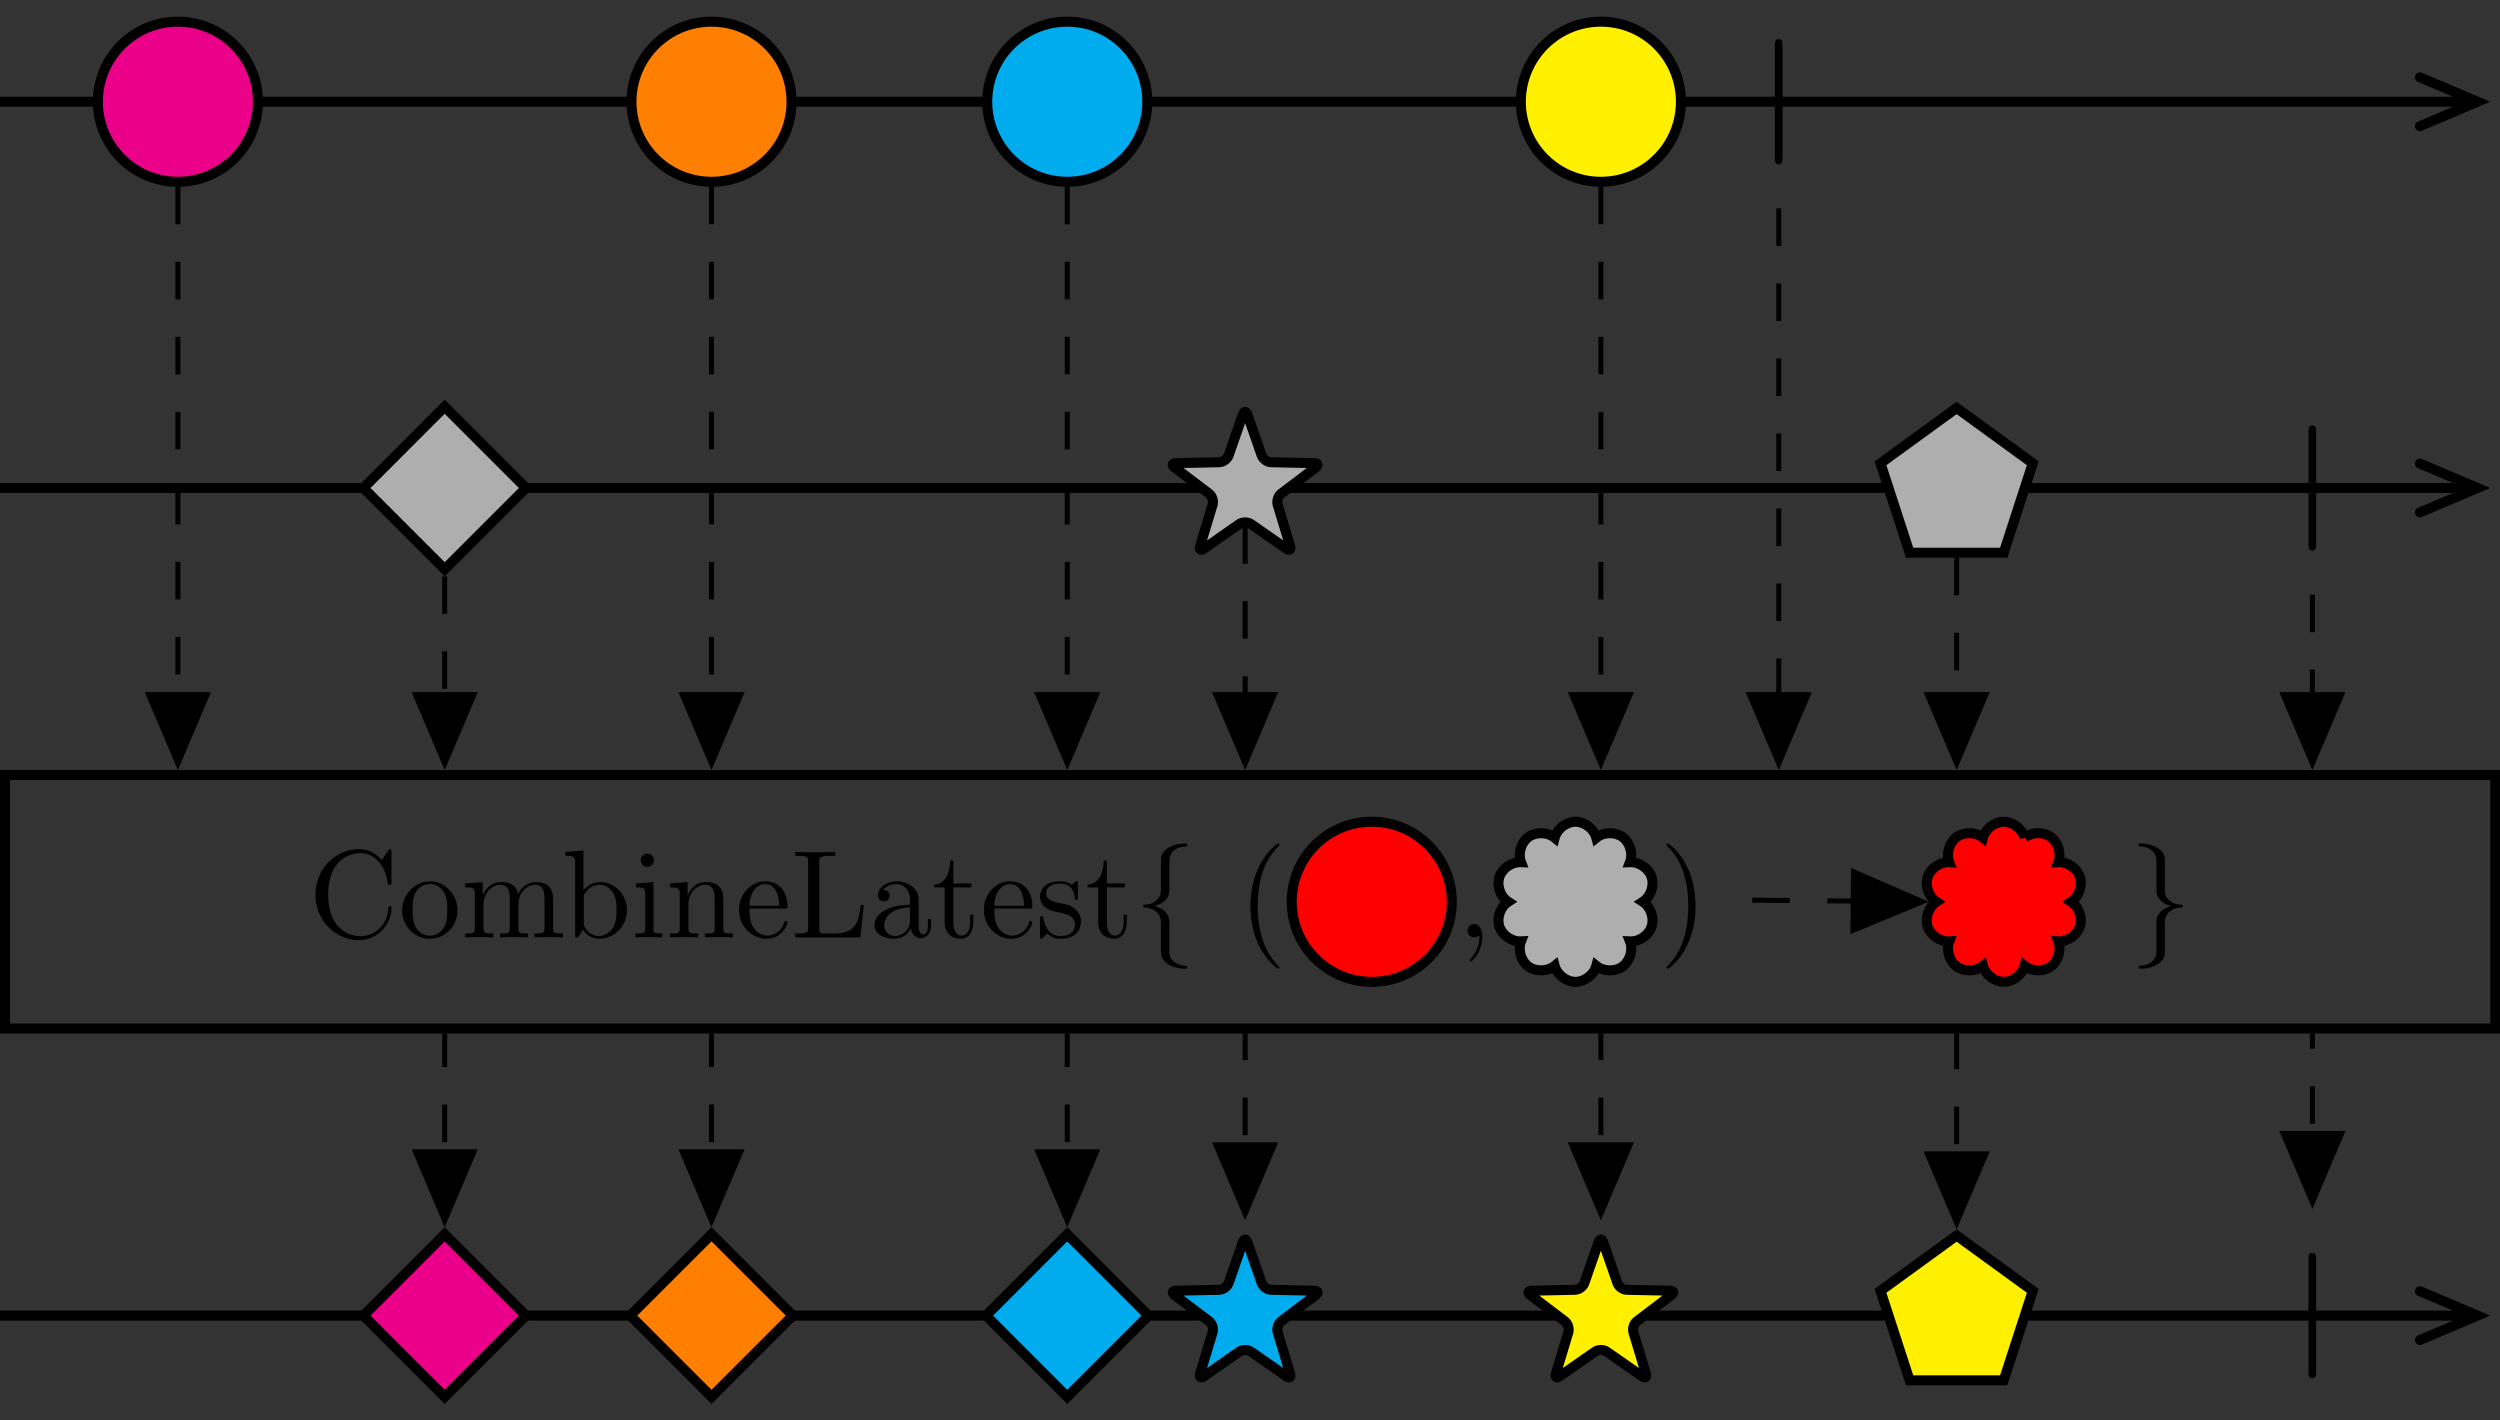 <?xml version="1.0" encoding="UTF-8" standalone="no"?>
<!-- Created with Inkscape (http://www.inkscape.org/) -->

<svg
   xmlns:dc="http://purl.org/dc/elements/1.1/"
   xmlns:cc="http://creativecommons.org/ns#"
   xmlns:rdf="http://www.w3.org/1999/02/22-rdf-syntax-ns#"
   xmlns:svg="http://www.w3.org/2000/svg"
   xmlns="http://www.w3.org/2000/svg"
   xmlns:xlink="http://www.w3.org/1999/xlink"
   xmlns:sodipodi="http://sodipodi.sourceforge.net/DTD/sodipodi-0.dtd"
   xmlns:inkscape="http://www.inkscape.org/namespaces/inkscape"
   width="150mm"
   height="85.227mm"
   viewBox="0 0 150 85.227"
   version="1.1"
   id="svg8"
   inkscape:version="0.92.1 r15371"
   sodipodi:docname="combinelatest.svg">
  <rect x="0" y="0" width="150" height="85.227" fill="#333333" stroke="none"/>
  <defs
     id="defs2">
    <g
       id="g7313">
      <symbol
         id="glyph0-0-9"
         overflow="visible">
        <path
           id="path7253"
           d=""
           style="stroke:none;" />
      </symbol>
      <symbol
         id="glyph0-1-8"
         overflow="visible">
        <path
           id="path7256"
           d="M 1.891 -7.031 C 1.891 -7.172 1.891 -7.484 1.594 -7.484 C 1.281 -7.484 1.281 -7.188 1.281 -7.031 L 1.281 2.047 C 1.281 2.188 1.281 2.5 1.578 2.5 C 1.891 2.5 1.891 2.203 1.891 2.047 Z M 1.891 -7.031 "
           style="stroke:none;" />
      </symbol>
      <symbol
         id="glyph1-0-5"
         overflow="visible">
        <path
           id="path7259"
           d=""
           style="stroke:none;" />
      </symbol>
      <symbol
         id="glyph1-1-4"
         overflow="visible">
        <path
           id="path7262"
           d="M 0.562 -3.406 C 0.562 -1.344 2.172 0.219 4.031 0.219 C 5.656 0.219 6.625 -1.172 6.625 -2.328 C 6.625 -2.422 6.625 -2.5 6.5 -2.5 C 6.391 -2.5 6.391 -2.438 6.375 -2.328 C 6.297 -0.906 5.234 -0.094 4.141 -0.094 C 3.531 -0.094 1.578 -0.422 1.578 -3.406 C 1.578 -6.375 3.531 -6.719 4.141 -6.719 C 5.219 -6.719 6.109 -5.812 6.312 -4.359 C 6.328 -4.219 6.328 -4.188 6.469 -4.188 C 6.625 -4.188 6.625 -4.219 6.625 -4.422 L 6.625 -6.781 C 6.625 -6.953 6.625 -7.031 6.516 -7.031 C 6.484 -7.031 6.438 -7.031 6.359 -6.906 L 5.859 -6.172 C 5.5 -6.531 4.984 -7.031 4.031 -7.031 C 2.156 -7.031 0.562 -5.438 0.562 -3.406 Z M 0.562 -3.406 "
           style="stroke:none;" />
      </symbol>
      <symbol
         id="glyph1-2-3"
         overflow="visible">
        <path
           id="path7265"
           d="M 4.688 -2.141 C 4.688 -3.406 3.703 -4.469 2.5 -4.469 C 1.25 -4.469 0.281 -3.375 0.281 -2.141 C 0.281 -0.844 1.312 0.109 2.484 0.109 C 3.688 0.109 4.688 -0.875 4.688 -2.141 Z M 2.5 -0.141 C 2.062 -0.141 1.625 -0.344 1.359 -0.812 C 1.109 -1.25 1.109 -1.859 1.109 -2.219 C 1.109 -2.609 1.109 -3.141 1.344 -3.578 C 1.609 -4.031 2.078 -4.25 2.484 -4.25 C 2.922 -4.25 3.344 -4.031 3.609 -3.594 C 3.875 -3.172 3.875 -2.594 3.875 -2.219 C 3.875 -1.859 3.875 -1.312 3.656 -0.875 C 3.422 -0.422 2.984 -0.141 2.5 -0.141 Z M 2.5 -0.141 "
           style="stroke:none;" />
      </symbol>
      <symbol
         id="glyph1-3-2"
         overflow="visible">
        <path
           id="path7268"
           d="M 1.094 -3.422 L 1.094 -0.75 C 1.094 -0.312 0.984 -0.312 0.312 -0.312 L 0.312 0 C 0.672 -0.016 1.172 -0.031 1.453 -0.031 C 1.703 -0.031 2.219 -0.016 2.562 0 L 2.562 -0.312 C 1.891 -0.312 1.781 -0.312 1.781 -0.75 L 1.781 -2.594 C 1.781 -3.625 2.5 -4.188 3.125 -4.188 C 3.766 -4.188 3.875 -3.656 3.875 -3.078 L 3.875 -0.75 C 3.875 -0.312 3.766 -0.312 3.094 -0.312 L 3.094 0 C 3.438 -0.016 3.953 -0.031 4.219 -0.031 C 4.469 -0.031 5 -0.016 5.328 0 L 5.328 -0.312 C 4.672 -0.312 4.562 -0.312 4.562 -0.75 L 4.562 -2.594 C 4.562 -3.625 5.266 -4.188 5.906 -4.188 C 6.531 -4.188 6.641 -3.656 6.641 -3.078 L 6.641 -0.75 C 6.641 -0.312 6.531 -0.312 5.859 -0.312 L 5.859 0 C 6.203 -0.016 6.719 -0.031 6.984 -0.031 C 7.25 -0.031 7.766 -0.016 8.109 0 L 8.109 -0.312 C 7.594 -0.312 7.344 -0.312 7.328 -0.609 L 7.328 -2.516 C 7.328 -3.375 7.328 -3.672 7.016 -4.031 C 6.875 -4.203 6.547 -4.406 5.969 -4.406 C 5.141 -4.406 4.688 -3.812 4.531 -3.422 C 4.391 -4.297 3.656 -4.406 3.203 -4.406 C 2.469 -4.406 2 -3.984 1.719 -3.359 L 1.719 -4.406 L 0.312 -4.297 L 0.312 -3.984 C 1.016 -3.984 1.094 -3.922 1.094 -3.422 Z M 1.094 -3.422 "
           style="stroke:none;" />
      </symbol>
      <symbol
         id="glyph1-4"
         overflow="visible">
        <path
           id="path7271"
           d="M 1.719 -3.766 L 1.719 -6.922 L 0.281 -6.812 L 0.281 -6.5 C 0.984 -6.5 1.062 -6.438 1.062 -5.938 L 1.062 0 L 1.312 0 C 1.312 -0.016 1.391 -0.156 1.672 -0.625 C 1.812 -0.391 2.234 0.109 2.969 0.109 C 4.156 0.109 5.188 -0.875 5.188 -2.156 C 5.188 -3.422 4.219 -4.406 3.078 -4.406 C 2.297 -4.406 1.875 -3.938 1.719 -3.766 Z M 1.75 -1.141 L 1.75 -3.188 C 1.75 -3.375 1.75 -3.391 1.859 -3.547 C 2.25 -4.109 2.797 -4.188 3.031 -4.188 C 3.484 -4.188 3.844 -3.922 4.078 -3.547 C 4.344 -3.141 4.359 -2.578 4.359 -2.156 C 4.359 -1.797 4.344 -1.203 4.062 -0.75 C 3.844 -0.438 3.469 -0.109 2.938 -0.109 C 2.484 -0.109 2.125 -0.344 1.891 -0.719 C 1.75 -0.922 1.75 -0.953 1.75 -1.141 Z M 1.75 -1.141 "
           style="stroke:none;" />
      </symbol>
      <symbol
         id="glyph1-5"
         overflow="visible">
        <path
           id="path7274"
           d="M 1.766 -4.406 L 0.375 -4.297 L 0.375 -3.984 C 1.016 -3.984 1.109 -3.922 1.109 -3.438 L 1.109 -0.75 C 1.109 -0.312 1 -0.312 0.328 -0.312 L 0.328 0 C 0.641 -0.016 1.188 -0.031 1.422 -0.031 C 1.781 -0.031 2.125 -0.016 2.469 0 L 2.469 -0.312 C 1.797 -0.312 1.766 -0.359 1.766 -0.75 Z M 1.797 -6.141 C 1.797 -6.453 1.562 -6.672 1.281 -6.672 C 0.969 -6.672 0.75 -6.406 0.75 -6.141 C 0.75 -5.875 0.969 -5.609 1.281 -5.609 C 1.562 -5.609 1.797 -5.828 1.797 -6.141 Z M 1.797 -6.141 "
           style="stroke:none;" />
      </symbol>
      <symbol
         id="glyph1-6"
         overflow="visible">
        <path
           id="path7277"
           d="M 1.094 -3.422 L 1.094 -0.75 C 1.094 -0.312 0.984 -0.312 0.312 -0.312 L 0.312 0 C 0.672 -0.016 1.172 -0.031 1.453 -0.031 C 1.703 -0.031 2.219 -0.016 2.562 0 L 2.562 -0.312 C 1.891 -0.312 1.781 -0.312 1.781 -0.75 L 1.781 -2.594 C 1.781 -3.625 2.5 -4.188 3.125 -4.188 C 3.766 -4.188 3.875 -3.656 3.875 -3.078 L 3.875 -0.75 C 3.875 -0.312 3.766 -0.312 3.094 -0.312 L 3.094 0 C 3.438 -0.016 3.953 -0.031 4.219 -0.031 C 4.469 -0.031 5 -0.016 5.328 0 L 5.328 -0.312 C 4.812 -0.312 4.562 -0.312 4.562 -0.609 L 4.562 -2.516 C 4.562 -3.375 4.562 -3.672 4.25 -4.031 C 4.109 -4.203 3.781 -4.406 3.203 -4.406 C 2.469 -4.406 2 -3.984 1.719 -3.359 L 1.719 -4.406 L 0.312 -4.297 L 0.312 -3.984 C 1.016 -3.984 1.094 -3.922 1.094 -3.422 Z M 1.094 -3.422 "
           style="stroke:none;" />
      </symbol>
      <symbol
         id="glyph1-7"
         overflow="visible">
        <path
           id="path7280"
           d="M 1.109 -2.516 C 1.172 -4 2.016 -4.25 2.359 -4.25 C 3.375 -4.25 3.484 -2.906 3.484 -2.516 Z M 1.109 -2.297 L 3.891 -2.297 C 4.109 -2.297 4.141 -2.297 4.141 -2.516 C 4.141 -3.5 3.594 -4.469 2.359 -4.469 C 1.203 -4.469 0.281 -3.438 0.281 -2.188 C 0.281 -0.859 1.328 0.109 2.469 0.109 C 3.688 0.109 4.141 -1 4.141 -1.188 C 4.141 -1.281 4.062 -1.312 4 -1.312 C 3.922 -1.312 3.891 -1.25 3.875 -1.172 C 3.531 -0.141 2.625 -0.141 2.531 -0.141 C 2.031 -0.141 1.641 -0.438 1.406 -0.812 C 1.109 -1.281 1.109 -1.938 1.109 -2.297 Z M 1.109 -2.297 "
           style="stroke:none;" />
      </symbol>
      <symbol
         id="glyph1-8"
         overflow="visible">
        <path
           id="path7283"
           d="M 5.797 -2.578 L 5.547 -2.578 C 5.438 -1.562 5.297 -0.312 3.547 -0.312 L 2.734 -0.312 C 2.266 -0.312 2.25 -0.375 2.25 -0.703 L 2.25 -6.016 C 2.25 -6.359 2.25 -6.5 3.188 -6.5 L 3.516 -6.5 L 3.516 -6.812 C 3.156 -6.781 2.25 -6.781 1.844 -6.781 C 1.453 -6.781 0.672 -6.781 0.328 -6.812 L 0.328 -6.5 L 0.562 -6.5 C 1.328 -6.5 1.359 -6.391 1.359 -6.031 L 1.359 -0.781 C 1.359 -0.422 1.328 -0.312 0.562 -0.312 L 0.328 -0.312 L 0.328 0 L 5.516 0 Z M 5.797 -2.578 "
           style="stroke:none;" />
      </symbol>
      <symbol
         id="glyph1-9"
         overflow="visible">
        <path
           id="path7286"
           d="M 3.312 -0.75 C 3.359 -0.359 3.625 0.062 4.094 0.062 C 4.312 0.062 4.922 -0.078 4.922 -0.891 L 4.922 -1.453 L 4.672 -1.453 L 4.672 -0.891 C 4.672 -0.312 4.422 -0.25 4.312 -0.25 C 3.984 -0.25 3.938 -0.703 3.938 -0.75 L 3.938 -2.734 C 3.938 -3.156 3.938 -3.547 3.578 -3.922 C 3.188 -4.312 2.688 -4.469 2.219 -4.469 C 1.391 -4.469 0.703 -4 0.703 -3.344 C 0.703 -3.047 0.906 -2.875 1.172 -2.875 C 1.453 -2.875 1.625 -3.078 1.625 -3.328 C 1.625 -3.453 1.578 -3.781 1.109 -3.781 C 1.391 -4.141 1.875 -4.25 2.188 -4.25 C 2.688 -4.25 3.25 -3.859 3.25 -2.969 L 3.25 -2.609 C 2.734 -2.578 2.047 -2.547 1.422 -2.25 C 0.672 -1.906 0.422 -1.391 0.422 -0.953 C 0.422 -0.141 1.391 0.109 2.016 0.109 C 2.672 0.109 3.125 -0.297 3.312 -0.75 Z M 3.25 -2.391 L 3.25 -1.391 C 3.25 -0.453 2.531 -0.109 2.078 -0.109 C 1.594 -0.109 1.188 -0.453 1.188 -0.953 C 1.188 -1.5 1.609 -2.328 3.25 -2.391 Z M 3.25 -2.391 "
           style="stroke:none;" />
      </symbol>
      <symbol
         id="glyph1-10"
         overflow="visible">
        <path
           id="path7289"
           d="M 1.719 -3.984 L 3.156 -3.984 L 3.156 -4.297 L 1.719 -4.297 L 1.719 -6.125 L 1.469 -6.125 C 1.469 -5.312 1.172 -4.25 0.188 -4.203 L 0.188 -3.984 L 1.031 -3.984 L 1.031 -1.234 C 1.031 -0.016 1.969 0.109 2.328 0.109 C 3.031 0.109 3.312 -0.594 3.312 -1.234 L 3.312 -1.797 L 3.062 -1.797 L 3.062 -1.25 C 3.062 -0.516 2.766 -0.141 2.391 -0.141 C 1.719 -0.141 1.719 -1.047 1.719 -1.219 Z M 1.719 -3.984 "
           style="stroke:none;" />
      </symbol>
      <symbol
         id="glyph1-11"
         overflow="visible">
        <path
           id="path7292"
           d="M 2.078 -1.938 C 2.297 -1.891 3.109 -1.734 3.109 -1.016 C 3.109 -0.516 2.766 -0.109 1.984 -0.109 C 1.141 -0.109 0.781 -0.672 0.594 -1.531 C 0.562 -1.656 0.562 -1.688 0.453 -1.688 C 0.328 -1.688 0.328 -1.625 0.328 -1.453 L 0.328 -0.125 C 0.328 0.047 0.328 0.109 0.438 0.109 C 0.484 0.109 0.5 0.094 0.688 -0.094 C 0.703 -0.109 0.703 -0.125 0.891 -0.312 C 1.328 0.094 1.781 0.109 1.984 0.109 C 3.125 0.109 3.594 -0.562 3.594 -1.281 C 3.594 -1.797 3.297 -2.109 3.172 -2.219 C 2.844 -2.547 2.453 -2.625 2.031 -2.703 C 1.469 -2.812 0.812 -2.938 0.812 -3.516 C 0.812 -3.875 1.062 -4.281 1.922 -4.281 C 3.016 -4.281 3.078 -3.375 3.094 -3.078 C 3.094 -2.984 3.188 -2.984 3.203 -2.984 C 3.344 -2.984 3.344 -3.031 3.344 -3.219 L 3.344 -4.234 C 3.344 -4.391 3.344 -4.469 3.234 -4.469 C 3.188 -4.469 3.156 -4.469 3.031 -4.344 C 3 -4.312 2.906 -4.219 2.859 -4.188 C 2.484 -4.469 2.078 -4.469 1.922 -4.469 C 0.703 -4.469 0.328 -3.797 0.328 -3.234 C 0.328 -2.891 0.484 -2.609 0.75 -2.391 C 1.078 -2.141 1.359 -2.078 2.078 -1.938 Z M 2.078 -1.938 "
           style="stroke:none;" />
      </symbol>
      <symbol
         id="glyph1-12"
         overflow="visible">
        <path
           id="path7295"
           d="M 3.297 2.391 C 3.297 2.359 3.297 2.344 3.125 2.172 C 1.891 0.922 1.562 -0.969 1.562 -2.5 C 1.562 -4.234 1.938 -5.969 3.172 -7.203 C 3.297 -7.328 3.297 -7.344 3.297 -7.375 C 3.297 -7.453 3.266 -7.484 3.203 -7.484 C 3.094 -7.484 2.203 -6.797 1.609 -5.531 C 1.109 -4.438 0.984 -3.328 0.984 -2.5 C 0.984 -1.719 1.094 -0.516 1.641 0.625 C 2.25 1.844 3.094 2.5 3.203 2.5 C 3.266 2.5 3.297 2.469 3.297 2.391 Z M 3.297 2.391 "
           style="stroke:none;" />
      </symbol>
      <symbol
         id="glyph1-13"
         overflow="visible">
        <path
           id="path7298"
           d="M 2.031 -0.016 C 2.031 -0.641 1.781 -1.062 1.391 -1.062 C 1.031 -1.062 0.859 -0.781 0.859 -0.531 C 0.859 -0.266 1.031 0 1.391 0 C 1.547 0 1.672 -0.062 1.766 -0.141 L 1.781 -0.156 C 1.797 -0.156 1.797 -0.156 1.797 -0.016 C 1.797 0.625 1.531 1.234 1.094 1.703 C 1.031 1.766 1.016 1.781 1.016 1.812 C 1.016 1.891 1.062 1.922 1.109 1.922 C 1.234 1.922 2.031 1.141 2.031 -0.016 Z M 2.031 -0.016 "
           style="stroke:none;" />
      </symbol>
      <symbol
         id="glyph1-14"
         overflow="visible">
        <path
           id="path7301"
           d="M 2.875 -2.5 C 2.875 -3.266 2.766 -4.469 2.219 -5.609 C 1.625 -6.828 0.766 -7.484 0.672 -7.484 C 0.609 -7.484 0.562 -7.438 0.562 -7.375 C 0.562 -7.344 0.562 -7.328 0.75 -7.141 C 1.734 -6.156 2.297 -4.578 2.297 -2.5 C 2.297 -0.781 1.938 0.969 0.703 2.219 C 0.562 2.344 0.562 2.359 0.562 2.391 C 0.562 2.453 0.609 2.5 0.672 2.5 C 0.766 2.5 1.672 1.812 2.25 0.547 C 2.766 -0.547 2.875 -1.656 2.875 -2.5 Z M 2.875 -2.5 "
           style="stroke:none;" />
      </symbol>
      <symbol
         id="glyph2-0"
         overflow="visible">
        <path
           id="path7304"
           d=""
           style="stroke:none;" />
      </symbol>
      <symbol
         id="glyph2-1"
         overflow="visible">
        <path
           id="path7307"
           d="M 2.828 -6.156 C 2.828 -6.547 3.078 -7.188 4.172 -7.25 C 4.219 -7.266 4.25 -7.312 4.25 -7.359 C 4.25 -7.484 4.172 -7.484 4.062 -7.484 C 3.078 -7.484 2.156 -6.969 2.156 -6.234 L 2.156 -3.953 C 2.156 -3.562 2.156 -3.25 1.75 -2.922 C 1.406 -2.625 1.031 -2.609 0.812 -2.609 C 0.75 -2.594 0.719 -2.547 0.719 -2.5 C 0.719 -2.391 0.781 -2.391 0.875 -2.375 C 1.531 -2.344 2.016 -1.984 2.125 -1.5 C 2.156 -1.391 2.156 -1.359 2.156 -1 L 2.156 0.969 C 2.156 1.391 2.156 1.703 2.625 2.078 C 3.016 2.375 3.672 2.5 4.062 2.5 C 4.172 2.5 4.25 2.5 4.25 2.375 C 4.25 2.281 4.203 2.281 4.094 2.266 C 3.469 2.234 2.984 1.906 2.844 1.406 C 2.828 1.312 2.828 1.297 2.828 0.938 L 2.828 -1.156 C 2.828 -1.609 2.734 -1.781 2.422 -2.109 C 2.219 -2.312 1.922 -2.406 1.641 -2.5 C 2.469 -2.719 2.828 -3.188 2.828 -3.766 Z M 2.828 -6.156 "
           style="stroke:none;" />
      </symbol>
      <symbol
         id="glyph2-2"
         overflow="visible">
        <path
           id="path7310"
           d="M 2.156 1.172 C 2.156 1.562 1.891 2.203 0.812 2.266 C 0.75 2.281 0.719 2.328 0.719 2.375 C 0.719 2.5 0.828 2.5 0.922 2.5 C 1.891 2.5 2.812 2 2.828 1.25 L 2.828 -1.031 C 2.828 -1.422 2.828 -1.734 3.219 -2.062 C 3.562 -2.359 3.953 -2.375 4.172 -2.375 C 4.219 -2.391 4.25 -2.438 4.25 -2.5 C 4.25 -2.594 4.203 -2.594 4.094 -2.609 C 3.438 -2.641 2.953 -3 2.844 -3.484 C 2.828 -3.594 2.828 -3.625 2.828 -3.984 L 2.828 -5.953 C 2.828 -6.375 2.828 -6.688 2.344 -7.062 C 1.938 -7.375 1.25 -7.484 0.922 -7.484 C 0.828 -7.484 0.719 -7.484 0.719 -7.359 C 0.719 -7.266 0.781 -7.266 0.875 -7.25 C 1.5 -7.219 2 -6.891 2.125 -6.391 C 2.156 -6.297 2.156 -6.281 2.156 -5.922 L 2.156 -3.828 C 2.156 -3.375 2.234 -3.203 2.547 -2.875 C 2.766 -2.672 3.047 -2.578 3.328 -2.5 C 2.516 -2.266 2.156 -1.797 2.156 -1.219 Z M 2.156 1.172 "
           style="stroke:none;" />
      </symbol>
    </g>
    <clipPath
       id="clip1-1">
      <path
         id="path7315"
         d="M 185 0 L 206.262 0 L 206.262 25 L 185 25 Z M 185 0 " />
    </clipPath>
    <clipPath
       id="clip2-5">
      <path
         id="path7318"
         d="M 185 29 L 206.262 29 L 206.262 56 L 185 56 Z M 185 29 " />
    </clipPath>
    <clipPath
       id="clip3-3">
      <path
         id="path7321"
         d="M 185 95 L 206.262 95 L 206.262 119.965 L 185 119.965 Z M 185 95 " />
    </clipPath>
    <clipPath
       id="clip4-1">
      <path
         id="path7324"
         d="M 21 90 L 57 90 L 57 119.965 L 21 119.965 Z M 21 90 " />
    </clipPath>
    <clipPath
       id="clip5-9">
      <path
         id="path7327"
         d="M 42 90 L 79 90 L 79 119.965 L 42 119.965 Z M 42 90 " />
    </clipPath>
    <clipPath
       id="clip6-2">
      <path
         id="path7330"
         d="M 71 90 L 107 90 L 107 119.965 L 71 119.965 Z M 71 90 " />
    </clipPath>
    <clipPath
       id="clip7">
      <path
         id="path7333"
         d="M 85 91 L 120 91 L 120 119.965 L 85 119.965 Z M 85 91 " />
    </clipPath>
    <clipPath
       id="clip8">
      <path
         id="path7336"
         d="M 114 91 L 149 91 L 149 119.965 L 114 119.965 Z M 114 91 " />
    </clipPath>
    <clipPath
       id="clip9">
      <path
         id="path7339"
         d="M 142 90 L 177 90 L 177 119.965 L 142 119.965 Z M 142 90 " />
    </clipPath>
  </defs>
  <sodipodi:namedview
     id="base"
     pagecolor="#ffffff"
     bordercolor="#666666"
     borderopacity="1.0"
     inkscape:pageopacity="0.0"
     inkscape:pageshadow="2"
     inkscape:zoom="2.9435284"
     inkscape:cx="307.20093"
     inkscape:cy="127.54848"
     inkscape:document-units="mm"
     inkscape:current-layer="layer1"
     showgrid="false"
     fit-margin-top="1"
     fit-margin-left="0"
     fit-margin-right="0"
     fit-margin-bottom="1"
     inkscape:window-width="3000"
     inkscape:window-height="1875"
     inkscape:window-x="-13"
     inkscape:window-y="-13"
     inkscape:window-maximized="1" />
  <g
     inkscape:label="Layer 1"
     inkscape:groupmode="layer"
     id="layer1"
     transform="translate(-537.369,-322.465)">
    <g
       id="surface672204"
       transform="matrix(0.753,0,0,0.753,534.569,319.818)">
      <path
         id="path7344"
         transform="matrix(1,0,0,-1,3.719,11.622)"
         d="M -2.5e-4,9.0625e-4 H 197.16"
         style="fill:none;stroke:#000000;stroke-width:0.797;stroke-linecap:butt;stroke-linejoin:miter;stroke-miterlimit:10;stroke-opacity:1"
         inkscape:connector-curvature="0" />
      <g
         id="g7348"
         clip-path="url(#clip1-1)"
         style="clip-rule:nonzero">
        <path
           id="path7346"
           transform="matrix(1,0,0,-1,200.877,11.622)"
           d="M -4.334,1.946 0.248,9.0625e-4 -4.334,-1.948"
           style="fill:none;stroke:#000000;stroke-width:0.797;stroke-linecap:round;stroke-linejoin:miter;stroke-miterlimit:10;stroke-opacity:1"
           inkscape:connector-curvature="0" />
      </g>
      <path
         id="path7350"
         transform="matrix(1,0,0,-1,3.719,11.622)"
         d="m 20.551,9.0625e-4 c 0,3.523 -2.855,6.379 -6.379,6.379 -3.52,0 -6.375,-2.855 -6.375,-6.379 0,-3.523 2.855,-6.379 6.375,-6.379 3.523,0 6.379,2.855 6.379,6.379 z m 0,0"
         style="fill:#eb008a;fill-opacity:1;fill-rule:nonzero;stroke:#000000;stroke-width:0.797;stroke-linecap:butt;stroke-linejoin:miter;stroke-miterlimit:10;stroke-opacity:1"
         inkscape:connector-curvature="0" />
      <path
         id="path7352"
         transform="matrix(1,0,0,-1,3.719,11.622)"
         d="m 63.07,9.0625e-4 c 0,3.523 -2.855,6.379 -6.375,6.379 -3.523,0 -6.379,-2.855 -6.379,-6.379 0,-3.523 2.855,-6.379 6.379,-6.379 3.52,0 6.375,2.855 6.375,6.379 z m 0,0"
         style="fill:#ff7f00;fill-opacity:1;fill-rule:nonzero;stroke:#000000;stroke-width:0.797;stroke-linecap:butt;stroke-linejoin:miter;stroke-miterlimit:10;stroke-opacity:1"
         inkscape:connector-curvature="0" />
      <path
         id="path7354"
         transform="matrix(1,0,0,-1,3.719,11.622)"
         d="m 91.418,9.0625e-4 c 0,3.523 -2.855,6.379 -6.379,6.379 -3.52,0 -6.375,-2.855 -6.375,-6.379 0,-3.523 2.855,-6.379 6.375,-6.379 3.523,0 6.379,2.855 6.379,6.379 z m 0,0"
         style="fill:#00abee;fill-opacity:1;fill-rule:nonzero;stroke:#000000;stroke-width:0.797;stroke-linecap:butt;stroke-linejoin:miter;stroke-miterlimit:10;stroke-opacity:1"
         inkscape:connector-curvature="0" />
      <path
         id="path7356"
         transform="matrix(1,0,0,-1,3.719,11.622)"
         d="m 133.937,9.0625e-4 c 0,3.523 -2.855,6.379 -6.375,6.379 -3.523,0 -6.379,-2.855 -6.379,-6.379 0,-3.523 2.855,-6.379 6.379,-6.379 3.52,0 6.375,2.855 6.375,6.379 z m 0,0"
         style="fill:#fff000;fill-opacity:1;fill-rule:nonzero;stroke:#000000;stroke-width:0.797;stroke-linecap:butt;stroke-linejoin:miter;stroke-miterlimit:10;stroke-opacity:1"
         inkscape:connector-curvature="0" />
      <g
         id="g7360"
         style="fill:#000000;fill-opacity:1">
        <use
           id="use7358"
           y="14.113"
           x="143.86"
           xlink:href="#glyph0-1-8"
           width="100%"
           height="100%" />
      </g>
      <path
         id="path7362"
         transform="matrix(1,0,0,-1,3.719,42.399)"
         d="M -2.5e-4,5.625e-4 H 197.16"
         style="fill:none;stroke:#000000;stroke-width:0.797;stroke-linecap:butt;stroke-linejoin:miter;stroke-miterlimit:10;stroke-opacity:1"
         inkscape:connector-curvature="0" />
      <g
         id="g7366"
         clip-path="url(#clip2-5)"
         style="clip-rule:nonzero">
        <path
           id="path7364"
           transform="matrix(1,0,0,-1,200.877,42.399)"
           d="M -4.334,1.946 0.248,5.625e-4 -4.334,-1.945"
           style="fill:none;stroke:#000000;stroke-width:0.797;stroke-linecap:round;stroke-linejoin:miter;stroke-miterlimit:10;stroke-opacity:1"
           inkscape:connector-curvature="0" />
      </g>
      <path
         id="path7368"
         transform="matrix(1,0,0,-1,3.719,42.399)"
         d="M 41.91,5.625e-4 35.433,6.477 28.957,5.625e-4 35.433,-6.476 Z m 0,0"
         style="fill:#aeaeae;fill-opacity:1;fill-rule:nonzero;stroke:#000000;stroke-width:0.797;stroke-linecap:butt;stroke-linejoin:miter;stroke-miterlimit:10;stroke-opacity:1"
         inkscape:connector-curvature="0" />
      <path
         id="path7370"
         transform="matrix(1,0,0,-1,3.719,42.399)"
         d="m 99.027,5.84 -1.125,-3.238 C 97.797,2.305 97.461,2.059 97.148,2.051 L 93.715,1.981 c -0.312,-0.004 -0.363,-0.164 -0.113,-0.355 l 2.73,-2.07 c 0.254,-0.191 0.383,-0.586 0.289,-0.887 l -0.992,-3.285 c -0.09,-0.301 0.047,-0.398 0.305,-0.219 l 2.812,1.961 c 0.258,0.176 0.676,0.176 0.934,0 l 2.816,-1.961 c 0.258,-0.18 0.395,-0.082 0.301,0.219 l -0.992,3.285 c -0.09,0.301 0.039,0.695 0.289,0.887 l 2.734,2.07 c 0.25,0.191 0.199,0.352 -0.113,0.355 L 101.281,2.051 c -0.312,0.008 -0.652,0.254 -0.754,0.551 l -1.125,3.238 c -0.105,0.297 -0.273,0.297 -0.375,0 z m 0,0"
         style="fill:#aeaeae;fill-opacity:1;fill-rule:nonzero;stroke:#000000;stroke-width:0.797;stroke-linecap:butt;stroke-linejoin:miter;stroke-miterlimit:10;stroke-opacity:1"
         inkscape:connector-curvature="0" />
      <path
         id="path7372"
         transform="matrix(1,0,0,-1,3.719,42.399)"
         d="m 155.906,6.379 -6.066,-4.41 2.32,-7.129 h 7.496 l 2.316,7.129 z m 0,0"
         style="fill:#aeaeae;fill-opacity:1;fill-rule:nonzero;stroke:#000000;stroke-width:0.797;stroke-linecap:butt;stroke-linejoin:miter;stroke-miterlimit:10;stroke-opacity:1"
         inkscape:connector-curvature="0" />
      <g
         id="g7376"
         style="fill:#000000;fill-opacity:1">
        <use
           id="use7374"
           y="44.89"
           x="186.38"
           xlink:href="#glyph0-1-8"
           width="100%"
           height="100%" />
      </g>
      <path
         id="path7378"
         transform="matrix(1,0,0,-1,3.719,75.371)"
         d="M 0.398,-10.098 H 198.828 V 10.098 H 0.398 Z m 0,0"
         style="fill:none;stroke:#000000;stroke-width:0.797;stroke-linecap:butt;stroke-linejoin:miter;stroke-miterlimit:10;stroke-opacity:1"
         inkscape:connector-curvature="0" />
      <g
         id="g7386"
         style="fill:#000000;fill-opacity:1">
        <use
           id="use7380"
           y="78.207"
           x="28.288"
           xlink:href="#glyph1-1-4"
           width="100%"
           height="100%" />
        <use
           id="use7382"
           y="78.207"
           x="35.483"
           xlink:href="#glyph1-2-3"
           width="100%"
           height="100%" />
        <use
           id="use7384"
           y="78.207"
           x="40.464"
           xlink:href="#glyph1-3-2"
           width="100%"
           height="100%" />
      </g>
      <g
         id="g7408"
         style="fill:#000000;fill-opacity:1">
        <use
           id="use7388"
           y="78.207"
           x="48.487"
           xlink:href="#glyph1-4"
           width="100%"
           height="100%" />
        <use
           id="use7390"
           y="78.207"
           x="54.022"
           xlink:href="#glyph1-5"
           width="100%"
           height="100%" />
        <use
           id="use7392"
           y="78.207"
           x="56.79"
           xlink:href="#glyph1-6"
           width="100%"
           height="100%" />
        <use
           id="use7394"
           y="78.207"
           x="62.325"
           xlink:href="#glyph1-7"
           width="100%"
           height="100%" />
        <use
           id="use7396"
           y="78.207"
           x="66.753"
           xlink:href="#glyph1-8"
           width="100%"
           height="100%" />
        <use
           id="use7398"
           y="78.207"
           x="72.979"
           xlink:href="#glyph1-9"
           width="100%"
           height="100%" />
        <use
           id="use7400"
           y="78.207"
           x="77.961"
           xlink:href="#glyph1-10"
           width="100%"
           height="100%" />
        <use
           id="use7402"
           y="78.207"
           x="81.835"
           xlink:href="#glyph1-7"
           width="100%"
           height="100%" />
        <use
           id="use7404"
           y="78.207"
           x="86.262"
           xlink:href="#glyph1-11"
           width="100%"
           height="100%" />
        <use
           id="use7406"
           y="78.207"
           x="90.192"
           xlink:href="#glyph1-10"
           width="100%"
           height="100%" />
      </g>
      <g
         id="g7412"
         style="fill:#000000;fill-opacity:1">
        <use
           id="use7410"
           y="78.207"
           x="94.069"
           xlink:href="#glyph2-1"
           width="100%"
           height="100%" />
      </g>
      <g
         id="g7416"
         style="fill:#000000;fill-opacity:1">
        <use
           id="use7414"
           y="78.207"
           x="102.371"
           xlink:href="#glyph1-12"
           width="100%"
           height="100%" />
      </g>
      <path
         id="path7418"
         transform="matrix(1,0,0,-1,106.246,75.372)"
         d="M 13.156,9.0625e-4 C 13.156,3.524 10.301,6.38 6.777,6.38 3.254,6.38 0.399,3.524 0.399,9.0625e-4 0.399,-3.523 3.254,-6.378 6.777,-6.378 c 3.523,0 6.379,2.855 6.379,6.379 z m 0,0"
         style="fill:#ff0000;fill-opacity:1;fill-rule:nonzero;stroke:#000000;stroke-width:0.797;stroke-linecap:butt;stroke-linejoin:miter;stroke-miterlimit:10;stroke-opacity:1"
         inkscape:connector-curvature="0" />
      <g
         id="g7422"
         style="fill:#000000;fill-opacity:1">
        <use
           id="use7420"
           y="78.207"
           x="119.799"
           xlink:href="#glyph1-13"
           width="100%"
           height="100%" />
      </g>
      <path
         id="path7424"
         transform="matrix(1,0,0,-1,123.274,75.372)"
         d="M 7.64,5.106 C 7.453,5.809 6.71,6.38 5.98,6.38 5.253,6.38 4.511,5.809 4.324,5.106 3.757,5.563 2.82,5.587 2.234,5.161 1.644,4.731 1.378,3.837 1.64,3.157 0.913,3.192 0.14,2.665 -0.083,1.974 -0.309,1.278 0.003,0.395 0.613,9.0625e-4 0.003,-0.394 -0.309,-1.276 -0.083,-1.972 0.14,-2.663 0.913,-3.194 1.64,-3.155 1.378,-3.835 1.644,-4.73 2.234,-5.159 2.82,-5.585 3.757,-5.562 4.324,-5.105 4.511,-5.808 5.253,-6.378 5.98,-6.378 c 0.73,0 1.473,0.57 1.66,1.273 0.566,-0.457 1.5,-0.48 2.09,-0.055 0.59,0.426 0.855,1.324 0.594,2.004 0.727,-0.039 1.5,0.492 1.723,1.184 C 12.273,-1.276 11.96,-0.394 11.351,9.0625e-4 11.96,0.395 12.273,1.278 12.046,1.97 11.824,2.665 11.05,3.192 10.324,3.157 10.585,3.837 10.32,4.731 9.73,5.161 9.14,5.587 8.206,5.563 7.64,5.106 Z m 0,0"
         style="fill:#aeaeae;fill-opacity:1;fill-rule:nonzero;stroke:#000000;stroke-width:0.797;stroke-linecap:butt;stroke-linejoin:miter;stroke-miterlimit:10;stroke-opacity:1"
         inkscape:connector-curvature="0" />
      <g
         id="g7428"
         style="fill:#000000;fill-opacity:1">
        <use
           id="use7426"
           y="78.207"
           x="135.944"
           xlink:href="#glyph1-14"
           width="100%"
           height="100%" />
      </g>
      <path
         id="path7430"
         transform="matrix(1,0,0,-1,131.263,75.372)"
         d="m 33.776,5.106 c -0.188,0.703 -0.93,1.273 -1.656,1.273 -0.73,0 -1.473,-0.57 -1.66,-1.273 -0.566,0.461 -1.5,0.484 -2.09,0.055 C 27.78,4.735 27.514,3.837 27.776,3.157 27.049,3.196 26.276,2.665 26.053,1.974 25.827,1.282 26.139,0.399 26.749,9.0625e-4 26.139,-0.394 25.827,-1.276 26.053,-1.968 26.276,-2.659 27.049,-3.191 27.776,-3.151 c -0.262,-0.68 0.004,-1.578 0.594,-2.008 0.586,-0.426 1.523,-0.402 2.09,0.055 0.188,-0.703 0.93,-1.27 1.66,-1.27 0.727,0 1.469,0.566 1.656,1.27 0.566,-0.457 1.504,-0.48 2.09,-0.055 0.59,0.43 0.855,1.328 0.594,2.008 0.727,-0.039 1.5,0.492 1.723,1.184 0.227,0.691 -0.086,1.574 -0.695,1.969 0.609,0.398 0.922,1.281 0.695,1.973 -0.223,0.691 -0.996,1.223 -1.723,1.184 0.262,0.68 -0.004,1.578 -0.594,2.004 -0.586,0.43 -1.523,0.406 -2.09,-0.055 z m 0,0"
         style="fill:#ff0000;fill-opacity:1;fill-rule:nonzero;stroke:#000000;stroke-width:0.797;stroke-linecap:butt;stroke-linejoin:miter;stroke-miterlimit:10;stroke-opacity:1"
         inkscape:connector-curvature="0" />
      <path
         id="path7432"
         transform="matrix(1,0,0,-1,131.263,75.372)"
         d="m 12.077,0.13 13.25,-0.121"
         style="fill:none;stroke:#000000;stroke-width:0.399;stroke-linecap:butt;stroke-linejoin:miter;stroke-miterlimit:10;stroke-dasharray:2.989, 2.989;stroke-opacity:1"
         inkscape:connector-curvature="0" />
      <path
         id="path7434"
         transform="matrix(1,0.009,0.009,-1,156.59,75.361)"
         d="M -5.205,2.337 0.3,8.11367e-4 -5.202,-2.334 Z m 0,0"
         style="fill:#000000;fill-opacity:1;fill-rule:nonzero;stroke:#000000;stroke-width:0.399;stroke-linecap:butt;stroke-linejoin:miter;stroke-miterlimit:10;stroke-opacity:1"
         inkscape:connector-curvature="0" />
      <g
         id="g7438"
         style="fill:#000000;fill-opacity:1">
        <use
           id="use7436"
           y="78.207"
           x="173.391"
           xlink:href="#glyph2-2"
           width="100%"
           height="100%" />
      </g>
      <path
         id="path7440"
         transform="matrix(1,0,0,-1,3.719,108.343)"
         d="M -2.5e-4,-7.5e-4 H 197.16"
         style="fill:none;stroke:#000000;stroke-width:0.797;stroke-linecap:butt;stroke-linejoin:miter;stroke-miterlimit:10;stroke-opacity:1"
         inkscape:connector-curvature="0" />
      <g
         id="g7444"
         clip-path="url(#clip3-3)"
         style="clip-rule:nonzero">
        <path
           id="path7442"
           transform="matrix(1,0,0,-1,200.877,108.343)"
           d="M -4.334,1.945 0.248,-7.5e-4 -4.334,-1.946"
           style="fill:none;stroke:#000000;stroke-width:0.797;stroke-linecap:round;stroke-linejoin:miter;stroke-miterlimit:10;stroke-opacity:1"
           inkscape:connector-curvature="0" />
      </g>
      <path
         id="path7446"
         d="m 45.629,108.344 -6.477,-6.477 -6.477,6.477 6.477,6.477 z m 0,0"
         style="fill:#eb008a;fill-opacity:1;fill-rule:nonzero;stroke:none"
         inkscape:connector-curvature="0" />
      <g
         id="g7450"
         clip-path="url(#clip4-1)"
         style="clip-rule:nonzero">
        <path
           id="path7448"
           transform="matrix(1,0,0,-1,3.719,108.343)"
           d="M 41.91,-7.5e-4 35.433,6.476 28.957,-7.5e-4 35.433,-6.477 Z m 0,0"
           style="fill:none;stroke:#000000;stroke-width:0.797;stroke-linecap:butt;stroke-linejoin:miter;stroke-miterlimit:10;stroke-opacity:1"
           inkscape:connector-curvature="0" />
      </g>
      <path
         id="path7452"
         d="m 66.891,108.344 -6.477,-6.477 -6.477,6.477 6.477,6.477 z m 0,0"
         style="fill:#ff7f00;fill-opacity:1;fill-rule:nonzero;stroke:none"
         inkscape:connector-curvature="0" />
      <g
         id="g7456"
         clip-path="url(#clip5-9)"
         style="clip-rule:nonzero">
        <path
           id="path7454"
           transform="matrix(1,0,0,-1,3.719,108.343)"
           d="M 63.172,-7.5e-4 56.695,6.476 50.218,-7.5e-4 56.695,-6.477 Z m 0,0"
           style="fill:none;stroke:#000000;stroke-width:0.797;stroke-linecap:butt;stroke-linejoin:miter;stroke-miterlimit:10;stroke-opacity:1"
           inkscape:connector-curvature="0" />
      </g>
      <path
         id="path7458"
         d="m 95.234,108.344 -6.477,-6.477 -6.473,6.477 6.473,6.477 z m 0,0"
         style="fill:#00abee;fill-opacity:1;fill-rule:nonzero;stroke:none"
         inkscape:connector-curvature="0" />
      <g
         id="g7462"
         clip-path="url(#clip6-2)"
         style="clip-rule:nonzero">
        <path
           id="path7460"
           transform="matrix(1,0,0,-1,3.719,108.343)"
           d="M 91.515,-7.5e-4 85.039,6.476 78.566,-7.5e-4 85.039,-6.477 Z m 0,0"
           style="fill:none;stroke:#000000;stroke-width:0.797;stroke-linecap:butt;stroke-linejoin:miter;stroke-miterlimit:10;stroke-opacity:1"
           inkscape:connector-curvature="0" />
      </g>
      <path
         id="path7464"
         d="m 102.746,102.5 -1.125,3.242 c -0.105,0.297 -0.441,0.543 -0.754,0.547 l -3.434,0.07 c -0.312,0.008 -0.363,0.168 -0.113,0.355 l 2.73,2.074 c 0.254,0.188 0.383,0.586 0.289,0.887 l -0.992,3.285 c -0.09,0.301 0.047,0.398 0.305,0.219 l 2.812,-1.961 c 0.258,-0.18 0.676,-0.18 0.934,0 l 2.816,1.961 c 0.258,0.18 0.395,0.082 0.301,-0.219 l -0.992,-3.285 c -0.09,-0.301 0.039,-0.699 0.289,-0.887 l 2.734,-2.074 c 0.25,-0.188 0.199,-0.348 -0.113,-0.355 L 105,106.289 c -0.312,-0.004 -0.652,-0.25 -0.754,-0.547 l -1.125,-3.242 c -0.105,-0.293 -0.273,-0.293 -0.375,0 z m 0,0"
         style="fill:#00abee;fill-opacity:1;fill-rule:nonzero;stroke:none"
         inkscape:connector-curvature="0" />
      <g
         id="g7468"
         clip-path="url(#clip7)"
         style="clip-rule:nonzero">
        <path
           id="path7466"
           transform="matrix(1,0,0,-1,3.719,108.343)"
           d="m 99.027,5.843 -1.125,-3.242 C 97.797,2.304 97.461,2.058 97.148,2.054 L 93.715,1.984 c -0.312,-0.008 -0.363,-0.168 -0.113,-0.355 l 2.73,-2.074 c 0.254,-0.188 0.383,-0.586 0.289,-0.887 l -0.992,-3.285 c -0.09,-0.301 0.047,-0.398 0.305,-0.219 l 2.812,1.961 c 0.258,0.18 0.676,0.18 0.934,0 l 2.816,-1.961 c 0.258,-0.18 0.395,-0.082 0.301,0.219 l -0.992,3.285 c -0.09,0.301 0.039,0.699 0.289,0.887 l 2.734,2.074 c 0.25,0.188 0.199,0.348 -0.113,0.355 L 101.281,2.054 c -0.312,0.004 -0.652,0.25 -0.754,0.547 L 99.402,5.843 c -0.105,0.293 -0.273,0.293 -0.375,0 z m 0,0"
           style="fill:none;stroke:#000000;stroke-width:0.797;stroke-linecap:butt;stroke-linejoin:miter;stroke-miterlimit:10;stroke-opacity:1"
           inkscape:connector-curvature="0" />
      </g>
      <path
         id="path7470"
         d="m 131.094,102.5 -1.129,3.242 c -0.102,0.297 -0.438,0.543 -0.75,0.547 l -3.434,0.07 c -0.312,0.008 -0.363,0.168 -0.113,0.355 l 2.73,2.074 c 0.25,0.188 0.379,0.586 0.289,0.887 l -0.992,3.285 c -0.09,0.301 0.043,0.398 0.301,0.219 l 2.816,-1.961 c 0.258,-0.18 0.676,-0.18 0.934,0 l 2.816,1.961 c 0.258,0.18 0.391,0.082 0.301,-0.219 l -0.992,-3.285 c -0.09,-0.301 0.039,-0.699 0.289,-0.887 l 2.73,-2.074 c 0.25,-0.188 0.199,-0.348 -0.113,-0.355 l -3.43,-0.07 c -0.312,-0.004 -0.652,-0.25 -0.754,-0.547 L 131.465,102.5 c -0.102,-0.293 -0.27,-0.293 -0.371,0 z m 0,0"
         style="fill:#fff000;fill-opacity:1;fill-rule:nonzero;stroke:none"
         inkscape:connector-curvature="0" />
      <g
         id="g7474"
         clip-path="url(#clip8)"
         style="clip-rule:nonzero">
        <path
           id="path7472"
           transform="matrix(1,0,0,-1,3.719,108.343)"
           d="m 127.375,5.843 -1.129,-3.242 c -0.102,-0.297 -0.438,-0.543 -0.75,-0.547 l -3.434,-0.07 c -0.312,-0.008 -0.363,-0.168 -0.113,-0.355 l 2.73,-2.074 c 0.25,-0.188 0.379,-0.586 0.289,-0.887 l -0.992,-3.285 c -0.09,-0.301 0.043,-0.398 0.301,-0.219 l 2.816,1.961 c 0.258,0.18 0.676,0.18 0.934,0 l 2.816,-1.961 c 0.258,-0.18 0.391,-0.082 0.301,0.219 l -0.992,3.285 c -0.09,0.301 0.039,0.699 0.289,0.887 l 2.73,2.074 c 0.25,0.188 0.199,0.348 -0.113,0.355 l -3.43,0.07 c -0.312,0.004 -0.652,0.25 -0.754,0.547 L 127.746,5.843 c -0.102,0.293 -0.27,0.293 -0.371,0 z m 0,0"
           style="fill:none;stroke:#000000;stroke-width:0.797;stroke-linecap:butt;stroke-linejoin:miter;stroke-miterlimit:10;stroke-opacity:1"
           inkscape:connector-curvature="0" />
      </g>
      <path
         id="path7476"
         d="m 159.625,101.965 -6.066,4.406 2.32,7.133 h 7.496 l 2.316,-7.133 z m 0,0"
         style="fill:#fff000;fill-opacity:1;fill-rule:nonzero;stroke:none"
         inkscape:connector-curvature="0" />
      <g
         id="g7480"
         clip-path="url(#clip9)"
         style="clip-rule:nonzero">
        <path
           id="path7478"
           transform="matrix(1,0,0,-1,3.719,108.343)"
           d="m 155.906,6.378 -6.066,-4.406 2.32,-7.133 h 7.496 l 2.316,7.133 z m 0,0"
           style="fill:none;stroke:#000000;stroke-width:0.797;stroke-linecap:butt;stroke-linejoin:miter;stroke-miterlimit:10;stroke-opacity:1"
           inkscape:connector-curvature="0" />
      </g>
      <g
         id="g7484"
         style="fill:#000000;fill-opacity:1">
        <use
           id="use7482"
           y="110.833"
           x="186.38"
           xlink:href="#glyph0-1-8"
           width="100%"
           height="100%" />
      </g>
      <path
         id="path7486"
         transform="matrix(1,0,0,-1,103.131,59.982)"
         d="M -85.24,41.584 V -4.084"
         style="fill:none;stroke:#000000;stroke-width:0.399;stroke-linecap:butt;stroke-linejoin:miter;stroke-miterlimit:10;stroke-dasharray:2.989, 2.989;stroke-opacity:1"
         inkscape:connector-curvature="0" />
      <path
         id="path7488"
         transform="matrix(0,1,1,0,17.891,64.065)"
         d="m -5.202,2.335 5.5,-2.336 -5.5,-2.336 z m 0,0"
         style="fill:#000000;fill-opacity:1;fill-rule:nonzero;stroke:#000000;stroke-width:0.399;stroke-linecap:butt;stroke-linejoin:miter;stroke-miterlimit:10;stroke-opacity:1"
         inkscape:connector-curvature="0" />
      <path
         id="path7490"
         transform="matrix(1,0,0,-1,103.131,59.982)"
         d="M -42.721,41.584 V -4.084"
         style="fill:none;stroke:#000000;stroke-width:0.399;stroke-linecap:butt;stroke-linejoin:miter;stroke-miterlimit:10;stroke-dasharray:2.989, 2.989;stroke-opacity:1"
         inkscape:connector-curvature="0" />
      <path
         id="path7492"
         transform="matrix(0,1,1,0,60.411,64.065)"
         d="m -5.202,2.335 5.5,-2.336 -5.5,-2.336 z m 0,0"
         style="fill:#000000;fill-opacity:1;fill-rule:nonzero;stroke:#000000;stroke-width:0.399;stroke-linecap:butt;stroke-linejoin:miter;stroke-miterlimit:10;stroke-opacity:1"
         inkscape:connector-curvature="0" />
      <path
         id="path7494"
         transform="matrix(1,0,0,-1,103.131,59.982)"
         d="M -14.373,41.584 V -4.084"
         style="fill:none;stroke:#000000;stroke-width:0.399;stroke-linecap:butt;stroke-linejoin:miter;stroke-miterlimit:10;stroke-dasharray:2.989, 2.989;stroke-opacity:1"
         inkscape:connector-curvature="0" />
      <path
         id="path7496"
         transform="matrix(0,1,1,0,88.758,64.065)"
         d="m -5.202,2.335 5.5,-2.336 -5.5,-2.336 z m 0,0"
         style="fill:#000000;fill-opacity:1;fill-rule:nonzero;stroke:#000000;stroke-width:0.399;stroke-linecap:butt;stroke-linejoin:miter;stroke-miterlimit:10;stroke-opacity:1"
         inkscape:connector-curvature="0" />
      <path
         id="path7498"
         transform="matrix(1,0,0,-1,103.131,59.982)"
         d="M 28.146,41.584 V -4.084"
         style="fill:none;stroke:#000000;stroke-width:0.399;stroke-linecap:butt;stroke-linejoin:miter;stroke-miterlimit:10;stroke-dasharray:2.989, 2.989;stroke-opacity:1"
         inkscape:connector-curvature="0" />
      <path
         id="path7500"
         transform="matrix(0,1,1,0,131.279,64.065)"
         d="m -5.202,2.335 5.5,-2.336 -5.5,-2.336 z m 0,0"
         style="fill:#000000;fill-opacity:1;fill-rule:nonzero;stroke:#000000;stroke-width:0.399;stroke-linecap:butt;stroke-linejoin:miter;stroke-miterlimit:10;stroke-opacity:1"
         inkscape:connector-curvature="0" />
      <path
         id="path7502"
         transform="matrix(1,0,0,-1,103.131,59.982)"
         d="M 42.322,39.861 V -4.084"
         style="fill:none;stroke:#000000;stroke-width:0.399;stroke-linecap:butt;stroke-linejoin:miter;stroke-miterlimit:10;stroke-dasharray:2.989, 2.989;stroke-opacity:1"
         inkscape:connector-curvature="0" />
      <path
         id="path7504"
         transform="matrix(0,1,1,0,145.452,64.065)"
         d="m -5.202,2.337 5.5,-2.336 -5.5,-2.336 z m 0,0"
         style="fill:#000000;fill-opacity:1;fill-rule:nonzero;stroke:#000000;stroke-width:0.399;stroke-linecap:butt;stroke-linejoin:miter;stroke-miterlimit:10;stroke-opacity:1"
         inkscape:connector-curvature="0" />
      <path
         id="path7506"
         transform="matrix(1,0,0,-1,103.131,59.982)"
         d="M -63.979,10.544 V -4.084"
         style="fill:none;stroke:#000000;stroke-width:0.399;stroke-linecap:butt;stroke-linejoin:miter;stroke-miterlimit:10;stroke-dasharray:2.989, 2.989;stroke-opacity:1"
         inkscape:connector-curvature="0" />
      <path
         id="path7508"
         transform="matrix(0,1,1,0,39.151,64.065)"
         d="m -5.202,2.337 5.5,-2.336 -5.5,-2.336 z m 0,0"
         style="fill:#000000;fill-opacity:1;fill-rule:nonzero;stroke:#000000;stroke-width:0.399;stroke-linecap:butt;stroke-linejoin:miter;stroke-miterlimit:10;stroke-opacity:1"
         inkscape:connector-curvature="0" />
      <path
         id="path7510"
         transform="matrix(1,0,0,-1,103.131,59.982)"
         d="M -0.197,14.544 V -4.084"
         style="fill:none;stroke:#000000;stroke-width:0.399;stroke-linecap:butt;stroke-linejoin:miter;stroke-miterlimit:10;stroke-dasharray:2.989, 2.989;stroke-opacity:1"
         inkscape:connector-curvature="0" />
      <path
         id="path7512"
         transform="matrix(0,1,1,0,102.932,64.065)"
         d="m -5.202,2.334 5.5,-2.332 -5.5,-2.336 z m 0,0"
         style="fill:#000000;fill-opacity:1;fill-rule:nonzero;stroke:#000000;stroke-width:0.399;stroke-linecap:butt;stroke-linejoin:miter;stroke-miterlimit:10;stroke-opacity:1"
         inkscape:connector-curvature="0" />
      <path
         id="path7514"
         transform="matrix(1,0,0,-1,103.131,59.982)"
         d="M 56.494,12.025 V -4.084"
         style="fill:none;stroke:#000000;stroke-width:0.399;stroke-linecap:butt;stroke-linejoin:miter;stroke-miterlimit:10;stroke-dasharray:2.989, 2.989;stroke-opacity:1"
         inkscape:connector-curvature="0" />
      <path
         id="path7516"
         transform="matrix(0,1,1,0,159.625,64.065)"
         d="m -5.202,2.336 5.5,-2.336 -5.5,-2.336 z m 0,0"
         style="fill:#000000;fill-opacity:1;fill-rule:nonzero;stroke:#000000;stroke-width:0.399;stroke-linecap:butt;stroke-linejoin:miter;stroke-miterlimit:10;stroke-opacity:1"
         inkscape:connector-curvature="0" />
      <path
         id="path7518"
         transform="matrix(1,0,0,-1,103.131,59.982)"
         d="M 84.842,9.084 V -4.084"
         style="fill:none;stroke:#000000;stroke-width:0.399;stroke-linecap:butt;stroke-linejoin:miter;stroke-miterlimit:10;stroke-dasharray:2.989, 2.989;stroke-opacity:1"
         inkscape:connector-curvature="0" />
      <path
         id="path7520"
         transform="matrix(0,1,1,0,187.972,64.065)"
         d="m -5.202,2.336 5.5,-2.336 -5.5,-2.336 z m 0,0"
         style="fill:#000000;fill-opacity:1;fill-rule:nonzero;stroke:#000000;stroke-width:0.399;stroke-linecap:butt;stroke-linejoin:miter;stroke-miterlimit:10;stroke-opacity:1"
         inkscape:connector-curvature="0" />
      <path
         id="path7522"
         transform="matrix(1,0,0,-1,103.131,59.982)"
         d="m -63.979,-40.51 v 14.625"
         style="fill:none;stroke:#000000;stroke-width:0.399;stroke-linecap:butt;stroke-linejoin:miter;stroke-miterlimit:10;stroke-dasharray:2.989, 2.989;stroke-opacity:1"
         inkscape:connector-curvature="0" />
      <path
         id="path7524"
         transform="matrix(0,1,1,0,39.151,100.494)"
         d="M -5.205,2.337 0.299,9.5375e-4 -5.205,-2.335 Z m 0,0"
         style="fill:#000000;fill-opacity:1;fill-rule:nonzero;stroke:#000000;stroke-width:0.399;stroke-linecap:butt;stroke-linejoin:miter;stroke-miterlimit:10;stroke-opacity:1"
         inkscape:connector-curvature="0" />
      <path
         id="path7526"
         transform="matrix(1,0,0,-1,103.131,59.982)"
         d="m -42.721,-40.51 v 14.625"
         style="fill:none;stroke:#000000;stroke-width:0.399;stroke-linecap:butt;stroke-linejoin:miter;stroke-miterlimit:10;stroke-dasharray:2.989, 2.989;stroke-opacity:1"
         inkscape:connector-curvature="0" />
      <path
         id="path7528"
         transform="matrix(0,1,1,0,60.411,100.494)"
         d="M -5.205,2.335 0.299,-0.001 -5.205,-2.337 Z m 0,0"
         style="fill:#000000;fill-opacity:1;fill-rule:nonzero;stroke:#000000;stroke-width:0.399;stroke-linecap:butt;stroke-linejoin:miter;stroke-miterlimit:10;stroke-opacity:1"
         inkscape:connector-curvature="0" />
      <path
         id="path7530"
         transform="matrix(1,0,0,-1,103.131,59.982)"
         d="m -14.373,-40.51 v 14.625"
         style="fill:none;stroke:#000000;stroke-width:0.399;stroke-linecap:butt;stroke-linejoin:miter;stroke-miterlimit:10;stroke-dasharray:2.989, 2.989;stroke-opacity:1"
         inkscape:connector-curvature="0" />
      <path
         id="path7532"
         transform="matrix(0,1,1,0,88.758,100.494)"
         d="M -5.205,2.335 0.299,-5.075e-4 -5.205,-2.336 Z m 0,0"
         style="fill:#000000;fill-opacity:1;fill-rule:nonzero;stroke:#000000;stroke-width:0.399;stroke-linecap:butt;stroke-linejoin:miter;stroke-miterlimit:10;stroke-opacity:1"
         inkscape:connector-curvature="0" />
      <path
         id="path7534"
         transform="matrix(1,0,0,-1,103.131,59.982)"
         d="m -0.197,-39.959 v 14.074"
         style="fill:none;stroke:#000000;stroke-width:0.399;stroke-linecap:butt;stroke-linejoin:miter;stroke-miterlimit:10;stroke-dasharray:2.989, 2.989;stroke-opacity:1"
         inkscape:connector-curvature="0" />
      <path
         id="path7536"
         transform="matrix(0,1,1,0,102.932,99.942)"
         d="M -5.204,2.334 0.3,0.002 -5.204,-2.334 Z m 0,0"
         style="fill:#000000;fill-opacity:1;fill-rule:nonzero;stroke:#000000;stroke-width:0.399;stroke-linecap:butt;stroke-linejoin:miter;stroke-miterlimit:10;stroke-opacity:1"
         inkscape:connector-curvature="0" />
      <path
         id="path7538"
         transform="matrix(1,0,0,-1,103.131,59.982)"
         d="m 28.146,-39.959 v 14.074"
         style="fill:none;stroke:#000000;stroke-width:0.399;stroke-linecap:butt;stroke-linejoin:miter;stroke-miterlimit:10;stroke-dasharray:2.989, 2.989;stroke-opacity:1"
         inkscape:connector-curvature="0" />
      <path
         id="path7540"
         transform="matrix(0,1,1,0,131.279,99.942)"
         d="M -5.204,2.335 0.3,-0.001 -5.204,-2.337 Z m 0,0"
         style="fill:#000000;fill-opacity:1;fill-rule:nonzero;stroke:#000000;stroke-width:0.399;stroke-linecap:butt;stroke-linejoin:miter;stroke-miterlimit:10;stroke-opacity:1"
         inkscape:connector-curvature="0" />
      <path
         id="path7542"
         transform="matrix(1,0,0,-1,103.131,59.982)"
         d="m 56.494,-40.682 v 14.797"
         style="fill:none;stroke:#000000;stroke-width:0.399;stroke-linecap:butt;stroke-linejoin:miter;stroke-miterlimit:10;stroke-dasharray:2.989, 2.989;stroke-opacity:1"
         inkscape:connector-curvature="0" />
      <path
         id="path7544"
         transform="matrix(0,1,1,0,159.625,100.663)"
         d="m -5.202,2.336 5.5,-2.336 -5.5,-2.336 z m 0,0"
         style="fill:#000000;fill-opacity:1;fill-rule:nonzero;stroke:#000000;stroke-width:0.399;stroke-linecap:butt;stroke-linejoin:miter;stroke-miterlimit:10;stroke-opacity:1"
         inkscape:connector-curvature="0" />
      <path
         id="path7546"
         transform="matrix(1,0,0,-1,103.131,59.982)"
         d="m 84.842,-39.049 v 13.164"
         style="fill:none;stroke:#000000;stroke-width:0.399;stroke-linecap:butt;stroke-linejoin:miter;stroke-miterlimit:10;stroke-dasharray:2.989, 2.989;stroke-opacity:1"
         inkscape:connector-curvature="0" />
      <path
         id="path7548"
         transform="matrix(0,1,1,0,187.972,99.033)"
         d="M -5.205,2.336 0.299,5.2625e-4 -5.205,-2.335 Z m 0,0"
         style="fill:#000000;fill-opacity:1;fill-rule:nonzero;stroke:#000000;stroke-width:0.399;stroke-linecap:butt;stroke-linejoin:miter;stroke-miterlimit:10;stroke-opacity:1"
         inkscape:connector-curvature="0" />
    </g>
  </g>
</svg>
